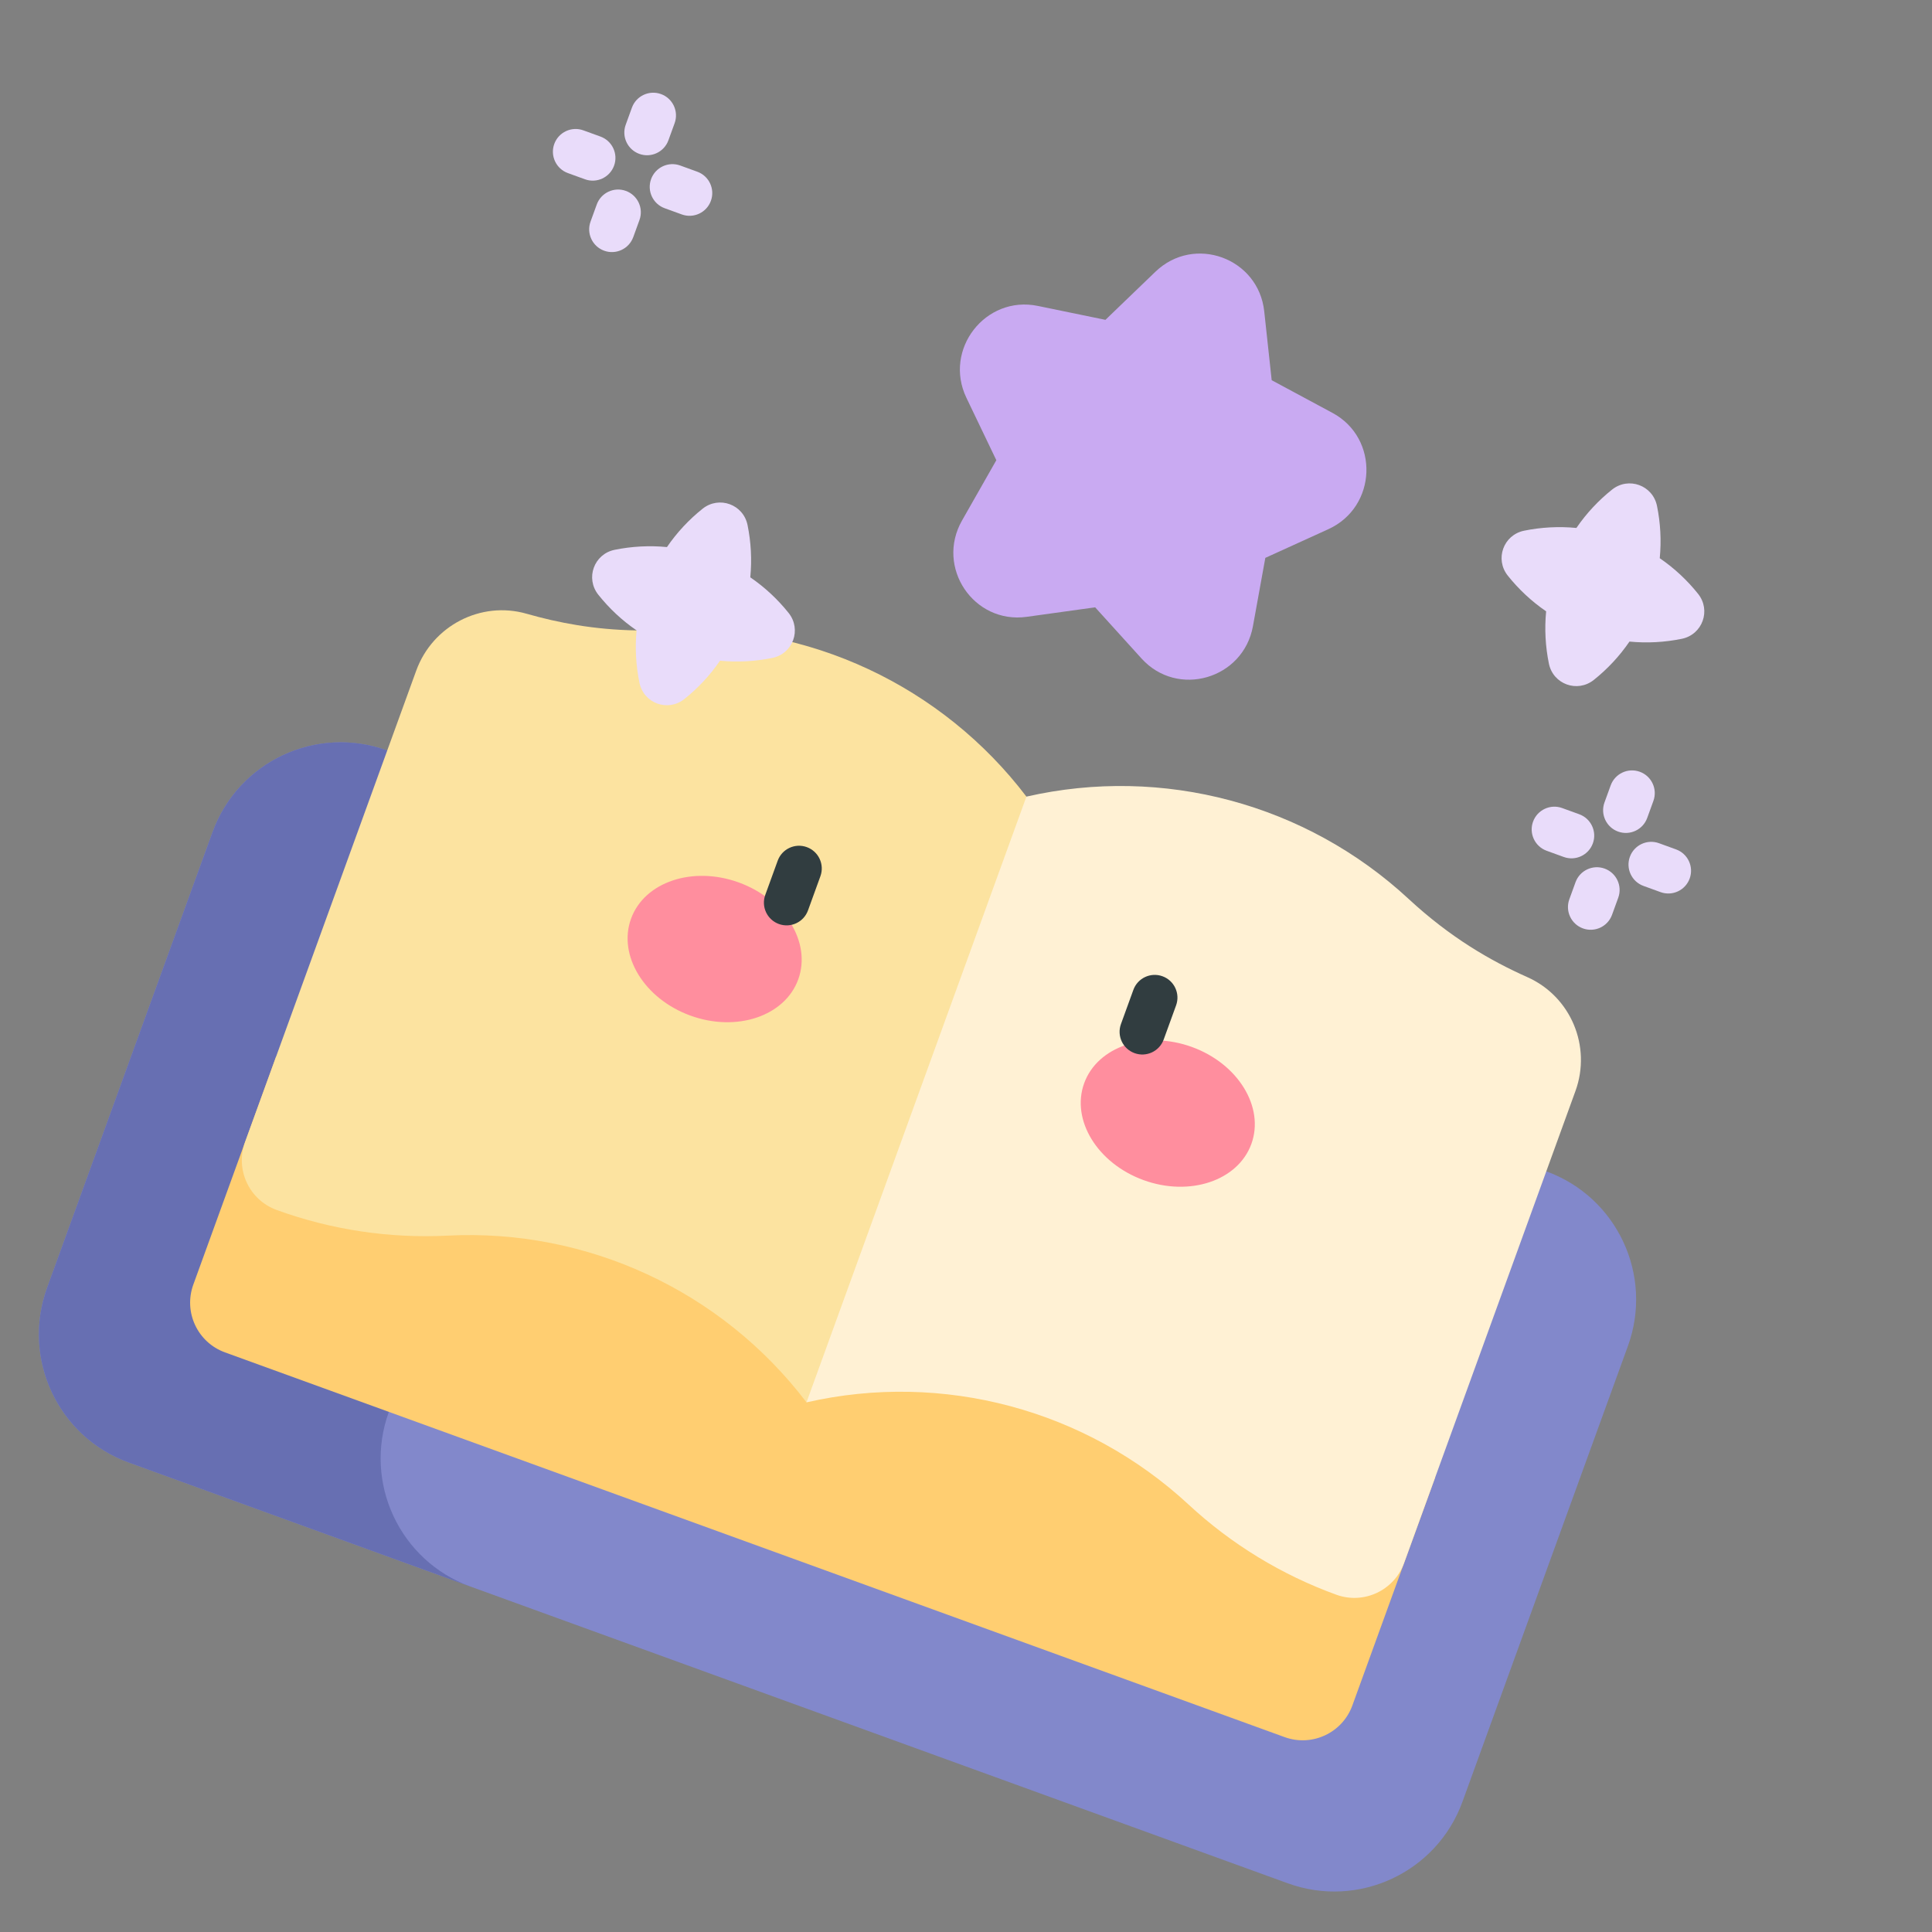<?xml version="1.0" encoding="UTF-8" standalone="no"?>
<!DOCTYPE svg PUBLIC "-//W3C//DTD SVG 1.1//EN" "http://www.w3.org/Graphics/SVG/1.1/DTD/svg11.dtd">
<svg width="100%" height="100%" viewBox="0 0 564 564" version="1.1" xmlns="http://www.w3.org/2000/svg" xmlns:xlink="http://www.w3.org/1999/xlink" xml:space="preserve" xmlns:serif="http://www.serif.com/" style="fill-rule:evenodd;clip-rule:evenodd;stroke-linejoin:round;stroke-miterlimit:2;">
    <rect x="0" y="0" width="564" height="564" fill="#808080" stroke="none"/>
    <g transform="matrix(1,0,0,1,-516.462,-47.237)">
        <g id="book.svg" transform="matrix(0.807,0.293,-0.293,0.807,798.231,329.006)">
            <g transform="matrix(1,0,0,1,-256,-256)">
                <clipPath id="_clip1">
                    <rect x="0" y="0" width="512" height="512"/>
                </clipPath>
                <g clip-path="url(#_clip1)">
                    <g>
                        <path d="M465.642,254.455L46.358,254.455C20.755,254.455 0,275.21 0,300.813L0,465.642C0,491.245 20.755,512 46.358,512L465.642,512C491.245,512 512,491.245 512,465.642L512,300.813C512,275.21 491.245,254.455 465.642,254.455Z" style="fill:rgb(130,136,203);fill-rule:nonzero;"/>
                        <path d="M123.622,465.642L123.622,300.813C123.622,275.21 144.377,254.455 169.98,254.455L46.358,254.455C20.755,254.455 0,275.21 0,300.813L0,465.642C0,491.245 20.755,512 46.358,512L169.98,512C144.377,512 123.622,491.245 123.622,465.642Z" style="fill:rgb(103,111,178);fill-rule:nonzero;"/>
                        <path d="M46.358,365.154L46.358,447.658C46.358,457.59 54.409,465.642 64.341,465.642L447.658,465.642C457.59,465.642 465.641,457.591 465.641,447.659L465.641,365.155L46.358,365.155L46.358,365.154Z" style="fill:rgb(255,206,113);fill-rule:nonzero;"/>
                        <g>
                            <path d="M255.999,195.013C216.343,169.451 166.186,164.721 121.988,183.357C118.616,184.778 115.332,186.029 112.129,187.129C98.416,191.837 86.2,193.782 75.03,194.563C58.839,195.696 46.358,209.319 46.358,225.55L46.358,396.149C46.358,406.083 54.411,414.133 64.342,414.133C84.143,414.133 103.743,410.17 121.989,402.476C165.606,384.078 215.833,388.242 256,414.133L307.509,327.958L255.999,195.013Z" style="fill:rgb(252,227,160);fill-rule:nonzero;"/>
                            <path d="M390.012,183.358C346.159,164.867 296.003,169.23 256.001,195.014L255.999,195.014L255.999,414.133L256.001,414.133C296.003,388.348 346.159,383.986 390.012,402.476C408.257,410.17 427.858,414.133 447.658,414.133C457.59,414.133 465.641,406.082 465.641,396.15L465.641,225.397C465.641,209.227 453.185,195.724 437.054,194.583C423.377,193.614 407.82,190.867 390.012,183.358Z" style="fill:rgb(255,241,212);fill-rule:nonzero;"/>
                        </g>
                        <g>
                            <g>
                                <g>
                                    <g>
                                        <ellipse cx="174.042" cy="279.909" rx="30.241" ry="24.083" style="fill:rgb(255,142,158);"/>
                                    </g>
                                    <g>
                                        <ellipse cx="337.958" cy="279.909" rx="30.241" ry="24.083" style="fill:rgb(255,142,158);"/>
                                    </g>
                                </g>
                            </g>
                            <g>
                                <path d="M191.667,236.639C187.399,236.639 183.941,240.098 183.941,244.365L183.941,256.727C183.941,260.994 187.399,264.454 191.667,264.454C195.935,264.454 199.394,260.994 199.394,256.727L199.394,244.365C199.394,240.098 195.934,236.639 191.667,236.639Z" style="fill:rgb(49,61,64);fill-rule:nonzero;"/>
                                <path d="M320.333,236.639C316.065,236.639 312.606,240.098 312.606,244.365L312.606,256.727C312.606,260.994 316.065,264.454 320.333,264.454C324.601,264.454 328.059,260.994 328.059,256.727L328.059,244.365C328.059,240.098 324.601,236.639 320.333,236.639Z" style="fill:rgb(49,61,64);fill-rule:nonzero;"/>
                            </g>
                        </g>
                        <g>
                            <path d="M309.294,36.857L286.07,33.462L275.684,12.297C267.659,-4.055 244.386,-4.146 236.316,12.297L225.93,33.462L202.706,36.857C184.701,39.488 177.513,61.74 190.54,74.511L207.346,90.985L203.378,114.247C200.303,132.28 219.124,146.033 235.227,137.519L256,126.537C274.772,136.463 268.592,133.195 276.773,137.52C292.875,146.034 311.697,132.281 308.621,114.248L304.653,90.986L321.459,74.512C334.488,61.74 327.299,39.489 309.294,36.857Z" style="fill:rgb(201,170,242);fill-rule:nonzero;"/>
                            <g>
                                <path d="M158.693,163.914C153.667,160.838 148.155,158.476 142.302,156.97C140.795,151.115 138.433,145.605 135.357,140.579C131.611,134.458 122.841,134.458 119.096,140.579C116.02,145.605 113.658,151.116 112.151,156.97C106.297,158.477 100.787,160.838 95.759,163.914C89.639,167.659 89.639,176.429 95.759,180.175C100.786,183.251 106.273,185.623 112.128,187.13C113.635,192.984 116.02,198.484 119.096,203.511C122.841,209.632 131.611,209.632 135.357,203.511C138.433,198.485 140.791,192.985 142.299,187.131C148.152,185.624 153.667,183.252 158.692,180.176C164.814,176.429 164.814,167.659 158.693,163.914Z" style="fill:rgb(233,220,250);fill-rule:nonzero;"/>
                                <path d="M447.145,52.269C442.119,49.193 436.607,46.831 430.754,45.325C429.247,39.47 426.884,33.96 423.808,28.934C420.063,22.813 411.293,22.813 407.548,28.934C404.472,33.96 402.11,39.471 400.602,45.325C394.749,46.832 389.238,49.193 384.211,52.269C378.091,56.014 378.091,64.784 384.211,68.53C389.237,71.606 394.751,73.978 400.605,75.485C402.113,81.339 404.472,86.839 407.548,91.865C411.293,97.986 420.063,97.986 423.808,91.865C426.884,86.839 429.242,81.339 430.751,75.485C436.604,73.978 442.119,71.606 447.144,68.53C453.264,64.783 453.265,56.014 447.145,52.269Z" style="fill:rgb(233,220,250);fill-rule:nonzero;"/>
                                <g>
                                    <path d="M78.294,33.481L72.113,33.481C67.846,33.481 64.386,36.94 64.386,41.207C64.386,45.474 67.846,48.934 72.113,48.934L78.294,48.934C82.561,48.934 86.02,45.474 86.02,41.207C86.02,36.94 82.561,33.481 78.294,33.481Z" style="fill:rgb(233,220,250);fill-rule:nonzero;"/>
                                    <path d="M43.268,33.481L37.087,33.481C32.82,33.481 29.36,36.94 29.36,41.207C29.36,45.474 32.82,48.934 37.087,48.934L43.268,48.934C47.535,48.934 50.994,45.474 50.994,41.207C50.994,36.94 47.535,33.481 43.268,33.481Z" style="fill:rgb(233,220,250);fill-rule:nonzero;"/>
                                    <path d="M57.69,47.903C53.423,47.903 49.964,51.363 49.964,55.63L49.964,61.811C49.964,66.078 53.423,69.537 57.69,69.537C61.957,69.537 65.416,66.078 65.416,61.811L65.416,55.63C65.416,51.363 61.957,47.903 57.69,47.903Z" style="fill:rgb(233,220,250);fill-rule:nonzero;"/>
                                    <path d="M57.69,34.511C61.957,34.511 65.416,31.052 65.416,26.785L65.416,20.604C65.416,16.337 61.957,12.877 57.69,12.877C53.423,12.877 49.964,16.337 49.964,20.604L49.964,26.785C49.964,31.052 53.423,34.511 57.69,34.511Z" style="fill:rgb(233,220,250);fill-rule:nonzero;"/>
                                </g>
                                <g>
                                    <path d="M469.763,136.499L463.581,136.499C459.314,136.499 455.855,139.958 455.855,144.225C455.855,148.492 459.314,151.952 463.581,151.952L469.763,151.952C474.03,151.952 477.489,148.492 477.489,144.225C477.489,139.958 474.03,136.499 469.763,136.499Z" style="fill:rgb(233,220,250);fill-rule:nonzero;"/>
                                    <path d="M434.736,136.499L428.555,136.499C424.288,136.499 420.829,139.958 420.829,144.225C420.829,148.492 424.288,151.952 428.555,151.952L434.736,151.952C439.003,151.952 442.463,148.492 442.463,144.225C442.463,139.958 439.003,136.499 434.736,136.499Z" style="fill:rgb(233,220,250);fill-rule:nonzero;"/>
                                    <path d="M449.159,150.922C444.892,150.922 441.433,154.381 441.433,158.648L441.433,164.829C441.433,169.096 444.892,172.555 449.159,172.555C453.426,172.555 456.885,169.096 456.885,164.829L456.885,158.648C456.885,154.381 453.426,150.922 449.159,150.922Z" style="fill:rgb(233,220,250);fill-rule:nonzero;"/>
                                    <path d="M449.159,137.529C453.426,137.529 456.885,134.07 456.885,129.803L456.885,123.622C456.885,119.355 453.426,115.895 449.159,115.895C444.892,115.895 441.433,119.355 441.433,123.622L441.433,129.803C441.433,134.07 444.892,137.529 449.159,137.529Z" style="fill:rgb(233,220,250);fill-rule:nonzero;"/>
                                </g>
                            </g>
                        </g>
                    </g>
                </g>
            </g>
        </g>
    </g>
</svg>

